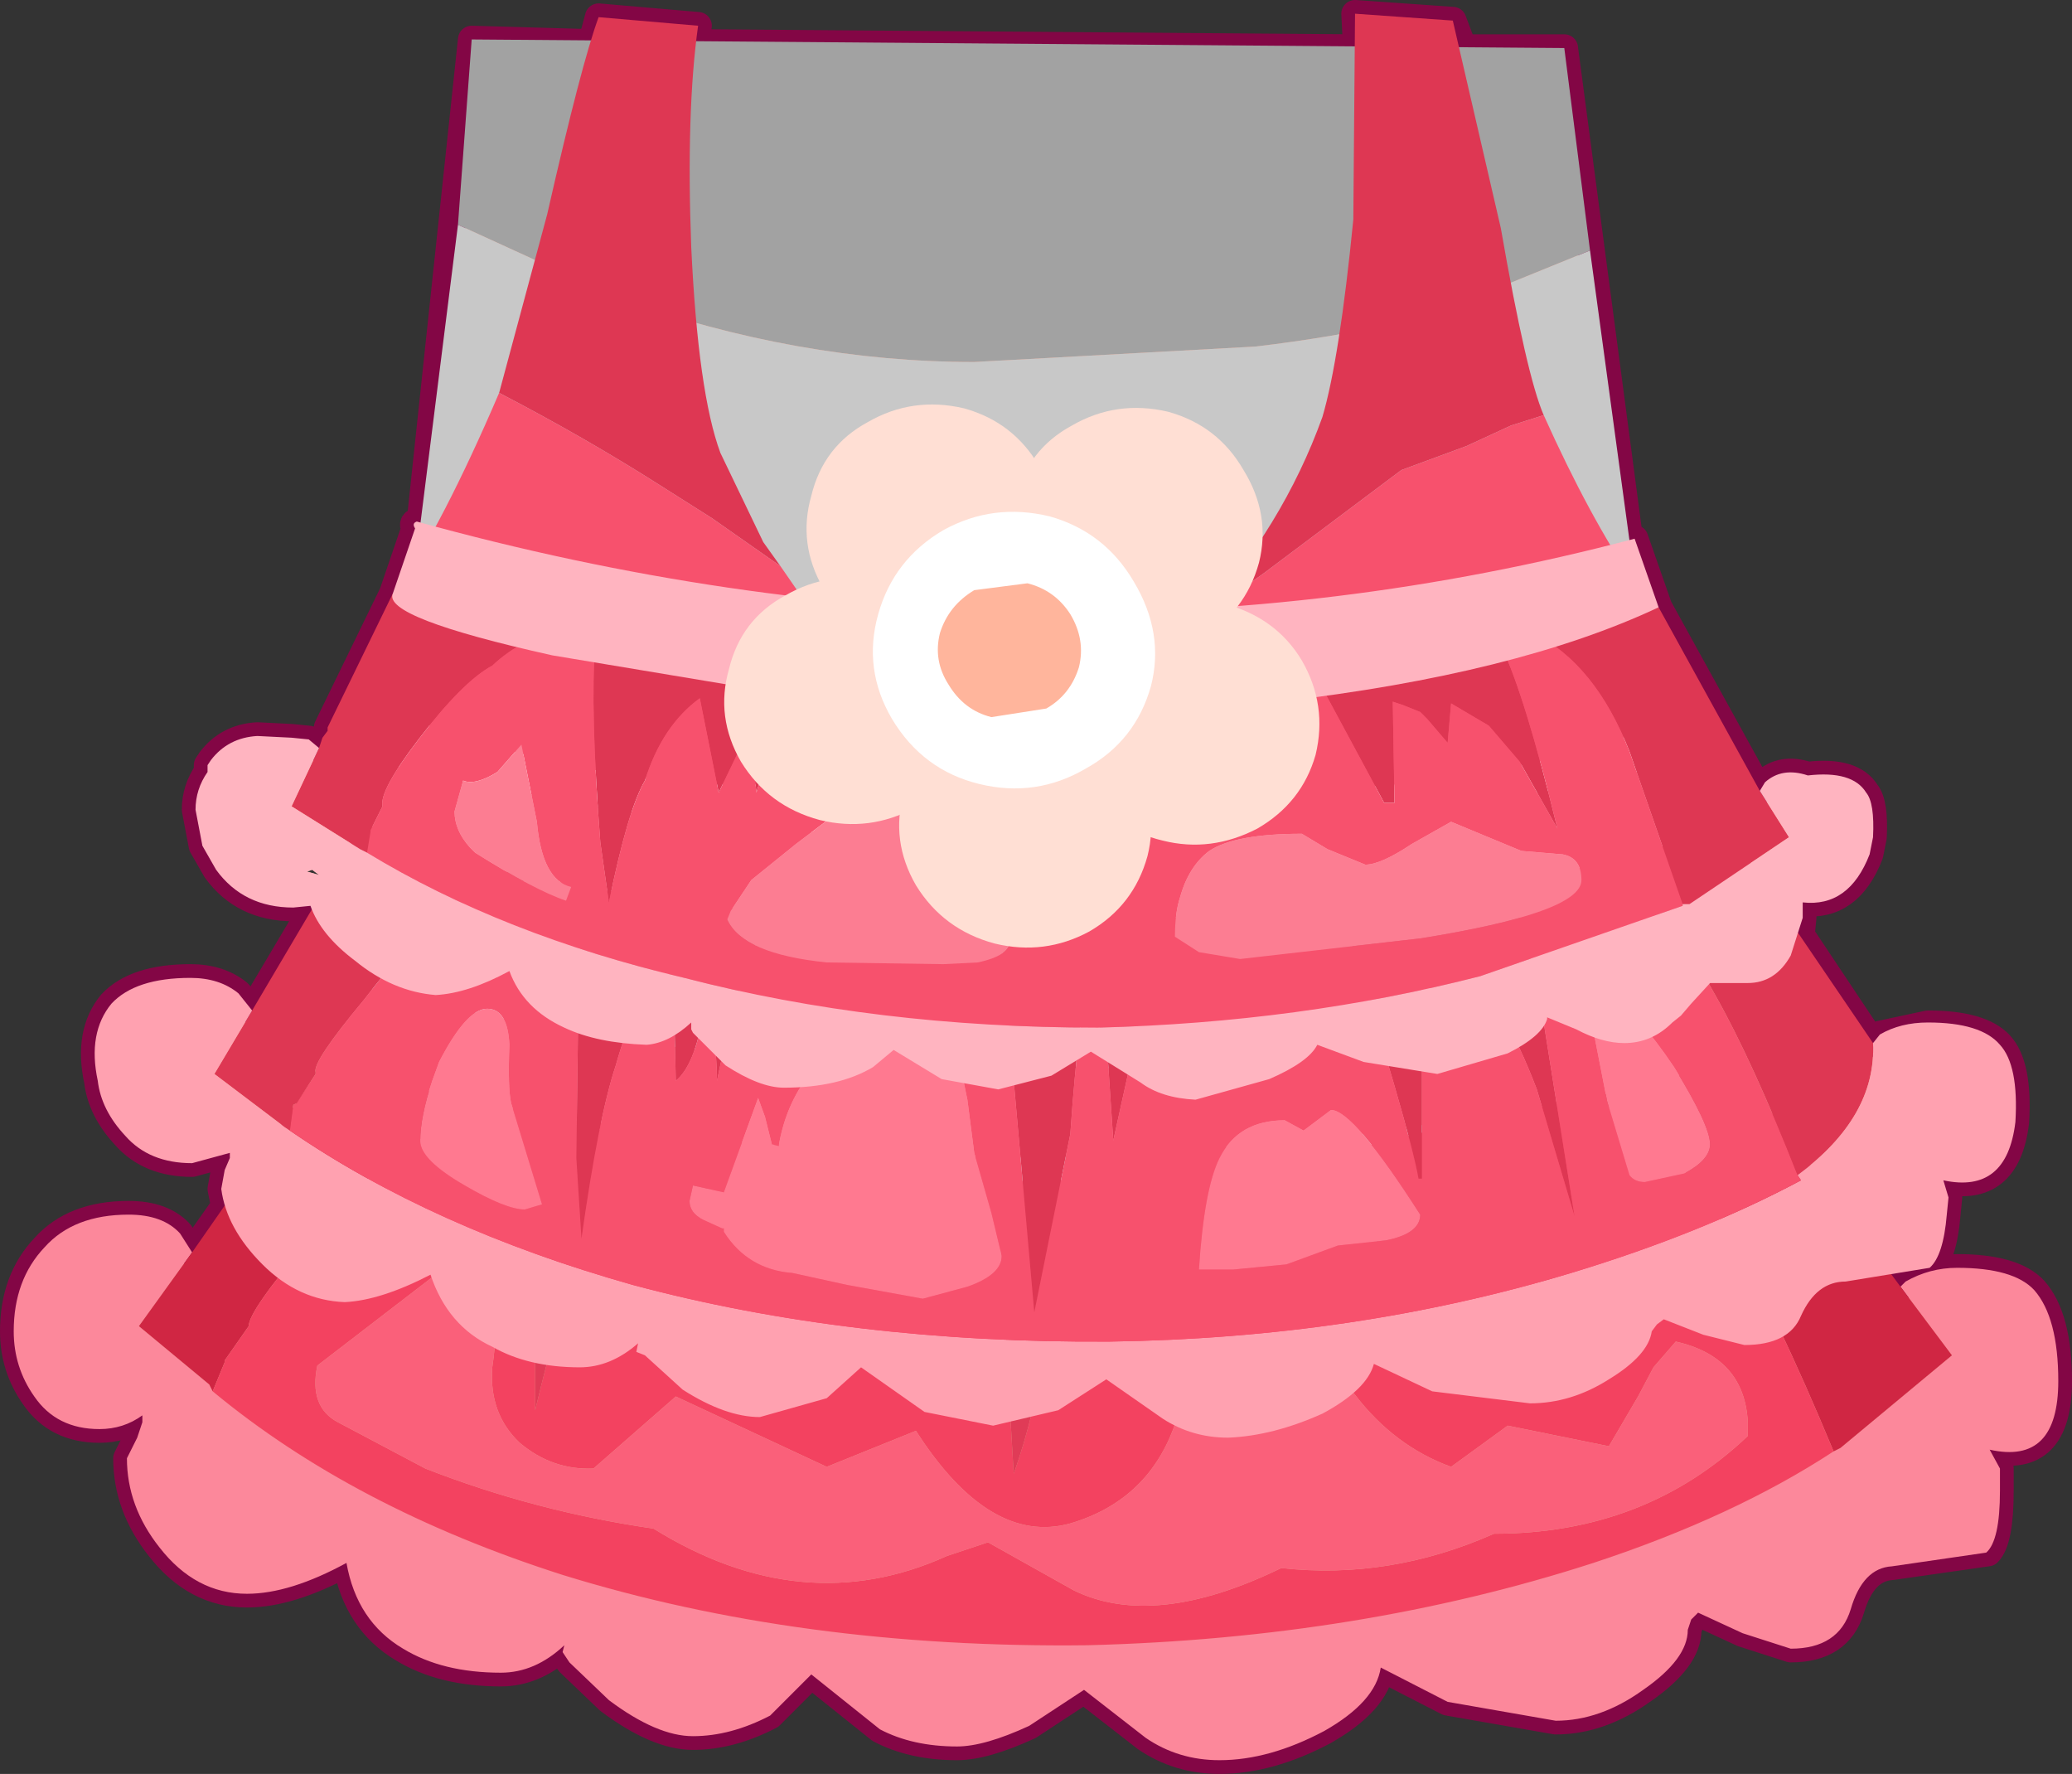 <?xml version="1.0" encoding="UTF-8" standalone="no"?>
<svg xmlns:xlink="http://www.w3.org/1999/xlink" height="51.7px" width="60.4px" xmlns="http://www.w3.org/2000/svg">
  <rect width="100%" height="100%" fill="#333333" stroke="none"/>
  <g transform="matrix(1.0, 0.0, 0.0, 1.0, 3.2, 2.8)">
    <path d="M17.05 -1.55 L36.35 -1.4 36.3 -2.4 39.15 -2.2 39.45 -1.4 42.4 -1.4 44.3 12.95 44.45 12.9 45.15 14.9 48.1 20.25 48.25 20.0 Q48.75 19.55 49.5 19.8 50.8 19.65 51.2 20.3 51.45 20.6 51.4 21.6 L51.3 22.1 Q50.7 23.65 49.35 23.5 L49.35 23.75 49.35 23.95 49.3 24.45 51.4 27.6 51.6 27.35 53.0 27.05 Q54.55 27.05 55.1 27.65 55.65 28.25 55.55 29.9 55.3 32.0 53.45 31.6 L53.6 32.1 53.55 32.6 Q53.45 33.8 53.05 34.15 L51.9 34.35 52.2 34.7 52.35 34.55 Q53.05 34.15 53.85 34.15 55.5 34.15 56.1 34.8 56.8 35.6 56.8 37.45 56.8 39.9 54.8 39.45 L55.1 40.0 55.1 40.65 Q55.1 42.1 54.75 42.45 L51.95 42.85 Q51.1 42.9 50.75 44.1 50.4 45.25 49.0 45.25 L47.6 44.8 46.3 44.2 46.1 44.4 46.0 44.7 Q46.0 45.55 44.7 46.45 43.45 47.35 42.15 47.35 L39.0 46.8 37.05 45.8 Q36.9 46.8 35.4 47.65 33.8 48.5 32.35 48.5 31.15 48.5 30.2 47.85 L28.4 46.45 26.8 47.5 Q25.5 48.1 24.7 48.1 23.4 48.1 22.45 47.6 L20.45 46.0 19.25 47.2 Q18.1 47.8 17.0 47.8 15.95 47.8 14.55 46.75 L13.4 45.65 13.2 45.35 13.25 45.15 Q12.4 45.95 11.4 45.95 9.7 45.95 8.55 45.25 7.2 44.45 6.9 42.75 5.25 43.65 4.0 43.65 2.5 43.65 1.45 42.3 0.5 41.1 0.5 39.7 L0.8 39.1 0.95 38.65 0.95 38.45 Q0.4 38.85 -0.3 38.85 -1.55 38.85 -2.2 37.9 -2.8 37.05 -2.8 36.0 -2.8 34.5 -1.9 33.55 -1.05 32.6 0.55 32.6 1.55 32.6 2.05 33.15 L2.4 33.7 3.35 32.35 3.25 31.85 3.35 31.3 3.5 30.95 3.5 30.8 2.4 31.1 Q1.15 31.1 0.45 30.3 -0.25 29.55 -0.35 28.7 -0.65 27.3 0.05 26.45 0.75 25.7 2.35 25.7 3.2 25.7 3.75 26.15 L4.15 26.65 5.9 23.7 5.85 23.6 5.35 23.65 Q3.9 23.65 3.1 22.55 L2.7 21.85 2.5 20.8 Q2.5 20.2 2.85 19.7 L2.85 19.5 2.95 19.35 Q3.45 18.7 4.3 18.65 L5.3 18.7 5.8 18.75 6.1 19.0 6.2 18.7 6.35 18.5 6.35 18.4 8.25 14.5 8.9 12.6 Q8.8 12.45 8.95 12.4 L9.05 12.45 10.55 -1.65 14.05 -1.55 14.25 -2.3 17.15 -2.05 17.05 -1.55 M6.1 22.7 L5.9 22.55 5.75 22.6 6.1 22.7" fill="#e7a08e" fill-rule="evenodd" stroke="none"/>
    <path d="M17.05 -1.55 L17.15 -2.05 14.25 -2.3 14.05 -1.55 10.55 -1.65 9.05 12.45 8.95 12.4 Q8.8 12.45 8.9 12.6 L8.25 14.5 6.35 18.4 6.35 18.5 6.2 18.7 6.1 19.0 5.8 18.75 5.3 18.7 4.3 18.65 Q3.45 18.7 2.95 19.35 L2.85 19.5 2.85 19.7 Q2.5 20.2 2.5 20.8 L2.7 21.85 3.1 22.55 Q3.9 23.65 5.35 23.65 L5.85 23.6 5.9 23.7 4.15 26.65 3.75 26.15 Q3.2 25.7 2.35 25.7 0.75 25.7 0.05 26.45 -0.65 27.3 -0.35 28.7 -0.25 29.55 0.45 30.3 1.15 31.1 2.4 31.1 L3.5 30.8 3.5 30.95 3.35 31.3 3.25 31.85 3.35 32.35 2.4 33.7 2.05 33.15 Q1.55 32.6 0.55 32.6 -1.05 32.6 -1.9 33.55 -2.8 34.5 -2.8 36.0 -2.8 37.05 -2.2 37.9 -1.55 38.85 -0.3 38.85 0.4 38.85 0.95 38.45 L0.95 38.65 0.8 39.1 0.5 39.7 Q0.5 41.1 1.45 42.3 2.5 43.65 4.0 43.65 5.25 43.65 6.9 42.75 7.2 44.45 8.55 45.25 9.7 45.95 11.4 45.95 12.4 45.95 13.25 45.15 L13.2 45.35 13.4 45.65 14.55 46.75 Q15.95 47.8 17.0 47.8 18.1 47.8 19.25 47.2 L20.45 46.0 22.45 47.6 Q23.4 48.1 24.7 48.1 25.5 48.1 26.8 47.5 L28.4 46.45 30.2 47.85 Q31.15 48.5 32.35 48.5 33.8 48.5 35.4 47.65 36.9 46.8 37.05 45.8 L39.0 46.8 42.15 47.35 Q43.45 47.35 44.7 46.45 46.0 45.55 46.0 44.7 L46.1 44.4 46.3 44.2 47.6 44.8 49.0 45.25 Q50.4 45.25 50.75 44.1 51.1 42.9 51.95 42.85 L54.75 42.45 Q55.1 42.1 55.1 40.65 L55.1 40.0 54.8 39.45 Q56.8 39.9 56.8 37.45 56.8 35.6 56.1 34.8 55.5 34.15 53.85 34.15 53.05 34.15 52.35 34.55 L52.2 34.7 51.9 34.35 53.05 34.15 Q53.45 33.8 53.55 32.6 L53.6 32.1 53.45 31.6 Q55.3 32.0 55.55 29.9 55.65 28.25 55.1 27.65 54.55 27.05 53.0 27.05 L51.6 27.35 51.4 27.6 49.3 24.45 49.35 23.95 49.35 23.75 49.35 23.5 Q50.7 23.65 51.3 22.1 L51.4 21.6 Q51.45 20.6 51.2 20.3 50.8 19.65 49.5 19.8 48.75 19.55 48.25 20.0 L48.1 20.25 45.15 14.9 44.45 12.9 44.3 12.95 42.4 -1.4 39.45 -1.4 39.15 -2.2 36.3 -2.4 36.35 -1.4 17.05 -1.55 Z" fill="none" stroke="#830645" stroke-linecap="round" stroke-linejoin="round" stroke-width="0.8"/>
    <path d="M10.15 3.75 L10.55 -1.65 42.4 -1.4 43.15 4.5 40.2 5.7 Q38.0 6.75 33.4 7.3 L25.2 7.75 Q20.05 7.75 14.85 5.9 L10.15 3.75" fill="#a2a2a2" fill-rule="evenodd" stroke="none"/>
    <path d="M45.45 21.4 L47.1 33.45 Q27.3 37.9 6.45 33.3 L7.95 21.25 9.2 21.6 14.9 23.15 21.55 24.1 27.6 24.4 38.75 22.85 45.45 21.4" fill="#dae3e9" fill-rule="evenodd" stroke="none"/>
    <path d="M10.15 3.75 L14.85 5.9 Q20.05 7.75 25.2 7.75 L33.4 7.3 Q38.0 6.75 40.2 5.7 L43.15 4.5 45.45 21.4 38.75 22.85 27.6 24.4 21.55 24.1 14.9 23.15 9.2 21.6 7.95 21.25 10.15 3.75" fill="#c8c8c8" fill-rule="evenodd" stroke="none"/>
    <path d="M11.35 8.65 L12.75 3.45 Q13.75 -0.95 14.25 -2.3 L17.15 -2.05 Q16.8 0.45 16.95 4.4 17.15 8.65 17.8 10.4 L19.05 13.0 19.55 13.7 17.55 12.3 16.05 11.35 Q13.85 9.95 11.35 8.65 M31.75 15.25 Q34.2 12.55 35.35 9.35 35.85 7.65 36.25 3.6 L36.3 -2.4 39.15 -2.2 40.55 3.85 Q41.3 8.15 41.8 9.3 L40.85 9.6 39.55 10.2 37.65 10.9 33.65 13.9 31.75 15.25" fill="#de3753" fill-rule="evenodd" stroke="none"/>
    <path d="M19.55 13.7 L20.45 15.0 Q22.45 17.7 26.6 18.25 L26.6 18.2 Q29.15 17.7 31.65 15.4 L31.7 15.3 31.75 15.25 33.65 13.9 37.65 10.9 39.55 10.2 40.85 9.6 41.8 9.3 Q43.15 12.3 44.45 14.2 L45.1 18.35 Q35.25 21.85 26.3 18.65 18.2 21.8 8.25 17.95 L8.35 14.45 Q9.7 12.5 11.35 8.65 13.85 9.95 16.05 11.35 L17.55 12.3 19.55 13.7" fill="#f7516d" fill-rule="evenodd" stroke="none"/>
    <path d="M45.1 18.35 L45.35 19.85 Q35.35 23.4 26.3 20.2 18.2 23.4 8.15 19.55 L8.25 17.95 Q18.2 21.8 26.3 18.65 35.25 21.85 45.1 18.35" fill="#ffffff" fill-rule="evenodd" stroke="none"/>
    <path d="M52.2 34.7 L52.35 34.55 Q53.05 34.15 53.85 34.15 55.5 34.15 56.1 34.8 56.8 35.6 56.8 37.45 56.8 39.9 54.8 39.45 L55.1 40.0 55.1 40.65 Q55.1 42.1 54.7 42.45 L51.95 42.85 Q51.1 42.9 50.75 44.1 50.4 45.25 49.0 45.25 L47.6 44.8 46.3 44.2 46.1 44.4 46.0 44.7 Q46.0 45.55 44.7 46.45 43.45 47.35 42.15 47.35 L39.0 46.8 37.05 45.8 Q36.9 46.8 35.4 47.65 33.8 48.5 32.35 48.5 31.15 48.5 30.2 47.85 L28.4 46.45 26.8 47.5 Q25.5 48.1 24.7 48.1 23.4 48.1 22.45 47.6 L20.45 46.0 19.25 47.2 Q18.1 47.8 17.0 47.8 15.95 47.8 14.55 46.75 L13.4 45.65 13.2 45.35 13.25 45.15 Q12.4 45.95 11.4 45.95 9.7 45.95 8.55 45.25 7.2 44.45 6.9 42.75 5.25 43.65 4.0 43.65 2.5 43.65 1.45 42.3 0.5 41.1 0.5 39.7 L0.8 39.1 0.95 38.65 0.95 38.45 Q0.4 38.85 -0.3 38.85 -1.55 38.85 -2.2 37.9 -2.8 37.05 -2.8 36.0 -2.8 34.5 -1.9 33.55 -1.05 32.6 0.55 32.6 1.55 32.6 2.05 33.15 L2.4 33.7 0.85 35.85 2.9 37.55 3.0 37.75 Q7.1 41.15 13.2 43.1 20.15 45.25 28.5 45.15 36.45 44.95 43.25 42.75 47.35 41.4 50.25 39.5 L50.45 39.4 53.7 36.7 52.2 34.7 M6.2 28.25 L7.3 26.15 7.45 26.0 Q27.05 30.85 46.05 25.8 L47.35 28.15 44.7 28.8 43.15 29.2 40.8 29.6 35.9 30.35 29.9 30.85 25.85 30.95 17.75 30.45 12.9 29.75 11.45 29.45 7.85 28.7 6.2 28.25" fill="#fc889b" fill-rule="evenodd" stroke="none"/>
    <path d="M52.2 34.7 L53.7 36.7 50.45 39.4 50.25 39.5 Q48.55 35.4 47.25 33.25 45.5 30.25 43.15 29.2 L44.7 28.8 47.35 28.15 52.2 34.7 M3.0 37.75 L2.9 37.55 0.85 35.85 2.4 33.7 6.2 28.25 7.85 28.7 11.45 29.45 Q10.0 29.85 8.8 30.55 7.75 31.2 5.8 33.35 4.05 35.4 4.05 35.85 L3.35 36.85 3.35 36.9 3.0 37.75" fill="#d02643" fill-rule="evenodd" stroke="none"/>
    <path d="M50.25 39.5 Q47.35 41.4 43.25 42.75 36.45 44.95 28.5 45.15 20.15 45.25 13.2 43.1 7.1 41.15 3.0 37.75 L3.35 36.9 3.35 36.85 4.05 35.85 Q4.05 35.4 5.8 33.35 7.75 31.2 8.8 30.55 10.0 29.85 11.45 29.45 L12.9 29.75 17.75 30.45 25.85 30.95 25.95 31.65 25.85 31.65 26.35 40.15 Q26.95 38.5 27.4 35.85 27.85 33.2 28.05 32.65 L28.55 34.15 28.85 35.95 29.65 32.55 29.9 31.5 29.65 31.55 29.65 31.45 29.9 30.85 35.9 30.35 36.2 30.7 35.9 30.7 38.2 36.8 38.35 36.8 38.25 34.15 38.35 34.15 38.25 32.05 39.1 32.8 39.7 34.0 39.7 32.05 Q40.65 32.45 41.7 34.65 42.6 36.3 42.95 37.85 L41.85 33.0 40.8 29.6 43.15 29.2 Q45.5 30.25 47.25 33.25 48.55 35.4 50.25 39.5 M45.65 36.3 L45.0 37.05 44.55 37.9 43.7 39.35 40.75 38.75 39.1 39.95 Q37.45 39.35 36.3 37.85 35.4 36.7 33.9 36.5 31.7 36.75 31.0 38.85 30.2 40.95 28.0 41.6 25.65 42.25 23.5 38.9 L20.9 39.95 16.5 37.9 14.1 40.0 Q12.9 40.05 11.95 39.25 11.05 38.4 11.15 37.05 11.5 34.75 10.6 33.5 L6.05 37.0 Q5.8 38.2 6.65 38.65 L9.2 40.0 Q12.4 41.25 15.85 41.75 20.2 44.45 24.4 42.55 L25.6 42.15 28.1 43.55 Q30.45 44.7 34.15 42.9 37.3 43.25 40.35 41.9 44.75 41.9 47.75 39.05 L47.75 38.65 Q47.65 36.75 45.65 36.3 M12.4 36.25 L12.4 38.3 Q13.15 35.2 13.65 34.0 14.3 32.45 15.35 31.3 L15.55 34.35 Q16.1 34.1 16.4 32.75 16.75 33.2 16.75 34.35 L17.75 30.95 17.55 30.9 12.9 29.8 12.5 34.8 12.4 36.25" fill="#f34260" fill-rule="evenodd" stroke="none"/>
    <path d="M45.65 36.3 Q47.65 36.75 47.75 38.65 L47.75 39.05 Q44.75 41.9 40.35 41.9 37.3 43.25 34.15 42.9 30.45 44.7 28.1 43.55 L25.6 42.15 24.4 42.55 Q20.2 44.45 15.85 41.75 12.4 41.25 9.2 40.0 L6.65 38.65 Q5.8 38.2 6.05 37.0 L10.6 33.5 Q11.5 34.75 11.15 37.05 11.05 38.4 11.95 39.25 12.9 40.05 14.1 40.0 L16.5 37.9 20.9 39.95 23.5 38.9 Q25.65 42.25 28.0 41.6 30.2 40.95 31.0 38.85 31.7 36.75 33.9 36.5 35.4 36.7 36.3 37.85 37.45 39.35 39.1 39.95 L40.75 38.75 43.7 39.35 44.55 37.9 45.0 37.05 45.65 36.3" fill="#fa607a" fill-rule="evenodd" stroke="none"/>
    <path d="M40.8 29.6 L41.85 33.0 42.95 37.85 Q42.6 36.3 41.7 34.65 40.65 32.45 39.7 32.05 L39.7 34.0 39.1 32.8 38.25 32.05 38.2 32.05 38.25 34.15 38.35 36.8 38.2 36.8 35.9 30.7 36.2 30.7 40.8 29.6 M12.4 36.25 L12.5 34.8 12.9 29.8 17.55 30.9 17.75 30.95 16.75 34.35 Q16.75 33.2 16.4 32.75 16.1 34.1 15.55 34.35 L15.35 31.3 Q14.3 32.45 13.65 34.0 13.15 35.2 12.4 38.3 L12.4 36.25 M28.05 31.6 L28.1 31.6 29.65 31.55 29.9 31.5 29.65 32.55 28.85 35.95 28.55 34.15 28.05 32.65 Q27.85 33.2 27.4 35.85 26.95 38.5 26.35 40.15 L25.85 31.65 25.95 31.65 28.05 31.6" fill="#e03b57" fill-rule="evenodd" stroke="none"/>
    <path d="M28.1 31.6 L28.05 31.6 28.05 31.55 28.1 31.6" fill="#f7516d" fill-rule="evenodd" stroke="none"/>
    <path d="M47.1 21.15 L47.25 21.5 51.4 27.6 Q51.5 29.75 49.2 31.45 47.9 28.15 46.8 26.2 45.3 23.45 43.1 22.45 45.15 22.0 47.1 21.15 M4.15 26.65 L7.4 21.15 Q9.5 22.3 12.4 22.75 L12.25 22.85 Q10.9 23.15 9.9 23.75 8.9 24.4 7.4 26.35 5.9 28.15 6.0 28.45 L6.0 28.5 5.45 29.35 5.35 29.4 5.25 30.15 5.1 30.05 3.05 28.5 4.15 26.65 M40.85 22.85 L41.6 25.75 42.7 32.65 41.6 28.95 Q40.55 26.2 39.65 25.9 L39.65 28.25 39.1 26.9 Q38.7 26.05 38.25 25.9 L38.25 26.45 38.25 26.95 38.25 31.55 38.15 31.55 Q37.9 30.1 35.9 23.8 L36.25 23.75 37.15 23.6 Q38.6 23.75 40.85 22.85 M30.2 24.15 L30.65 24.1 30.3 25.7 29.25 30.45 29.25 30.4 29.1 28.15 28.55 26.0 Q28.25 26.65 28.0 30.25 L26.95 35.45 26.0 24.75 26.3 24.6 26.4 24.6 28.15 24.45 29.0 24.3 30.05 24.15 30.2 24.15 M17.25 23.95 L19.1 24.05 Q18.2 26.2 17.7 28.7 17.7 27.25 17.3 26.75 17.05 28.25 16.5 28.7 L16.45 26.55 16.2 25.0 Q15.3 26.3 14.75 28.25 14.25 29.75 13.75 33.3 L13.6 30.95 13.65 27.1 13.75 23.2 15.25 23.65 16.2 23.75 17.25 23.95" fill="#de3753" fill-rule="evenodd" stroke="none"/>
    <path d="M47.1 21.15 Q45.15 22.0 43.1 22.45 L42.8 22.5 40.85 22.85 36.1 23.65 36.05 23.6 30.25 24.0 30.25 24.05 26.35 24.1 26.35 24.05 18.55 23.65 18.55 23.7 13.75 23.05 13.75 23.0 12.7 22.85 12.65 22.85 12.4 22.75 Q9.5 22.3 7.4 21.15 L7.9 19.7 8.15 19.5 Q27.5 24.05 46.1 19.3 L47.1 21.15 M49.2 31.45 Q51.5 29.75 51.4 27.6 L51.6 27.35 Q52.2 27.0 53.0 27.0 54.55 27.0 55.1 27.65 55.65 28.25 55.55 29.9 55.3 32.0 53.45 31.6 L53.6 32.1 53.55 32.6 Q53.45 33.8 53.05 34.15 L50.6 34.55 Q49.75 34.55 49.3 35.55 48.95 36.4 47.65 36.4 L46.45 36.1 45.3 35.65 45.1 35.8 44.95 36.0 Q44.85 36.7 43.7 37.4 42.6 38.1 41.4 38.1 L38.55 37.75 36.85 36.95 Q36.65 37.7 35.35 38.4 33.9 39.05 32.6 39.1 31.55 39.1 30.7 38.55 L29.05 37.4 27.65 38.3 25.75 38.75 23.75 38.35 21.9 37.05 20.9 37.95 18.95 38.5 Q17.95 38.5 16.7 37.7 L15.6 36.7 15.35 36.6 15.4 36.35 Q14.6 37.05 13.7 37.05 12.2 37.05 11.15 36.45 9.85 35.85 9.35 34.35 7.9 35.1 6.85 35.15 5.5 35.1 4.45 34.05 3.4 33.0 3.25 31.85 L3.35 31.3 3.5 30.95 3.5 30.8 2.4 31.1 Q1.15 31.1 0.45 30.3 -0.25 29.55 -0.35 28.7 -0.65 27.3 0.05 26.45 0.75 25.7 2.35 25.7 3.2 25.7 3.75 26.15 L4.15 26.65 3.05 28.5 5.1 30.05 5.25 30.15 Q9.4 33.0 15.25 34.65 21.6 36.35 29.15 36.3 36.3 36.2 42.6 34.3 46.4 33.15 49.3 31.6 L49.2 31.45" fill="#ffa1b0" fill-rule="evenodd" stroke="none"/>
    <path d="M43.1 22.45 Q45.3 23.45 46.8 26.2 47.9 28.15 49.2 31.45 L49.3 31.6 Q46.4 33.15 42.6 34.3 36.3 36.2 29.15 36.3 21.6 36.35 15.25 34.65 9.4 33.0 5.25 30.15 L5.35 29.4 5.45 29.35 6.0 28.5 6.0 28.45 Q5.9 28.15 7.4 26.35 8.9 24.4 9.9 23.75 10.9 23.15 12.25 22.85 L12.4 22.75 12.65 22.85 12.7 22.85 13.75 23.0 13.75 23.05 18.55 23.7 18.55 23.65 26.35 24.05 26.35 24.1 26.4 24.6 26.3 24.6 26.0 24.75 26.95 35.45 28.0 30.25 Q28.25 26.65 28.55 26.0 L29.1 28.15 29.25 30.4 29.25 30.45 30.3 25.7 30.65 24.1 30.2 24.15 30.25 24.05 30.25 24.0 36.05 23.6 36.1 23.65 36.25 23.75 35.9 23.8 Q37.9 30.1 38.15 31.55 L38.25 31.55 38.25 26.95 38.25 26.45 38.25 25.9 Q38.7 26.05 39.1 26.9 L39.65 28.25 39.65 25.9 Q40.55 26.2 41.6 28.95 L42.7 32.65 41.6 25.75 40.85 22.85 42.8 22.5 43.1 22.45 M46.65 30.55 Q46.65 30.0 45.6 28.3 44.45 26.6 44.0 26.6 43.25 26.6 43.25 27.25 L43.65 29.3 44.3 31.45 Q44.45 31.65 44.75 31.65 L45.9 31.4 Q46.65 31.0 46.65 30.55 M17.25 23.95 L16.2 23.75 15.25 23.65 13.75 23.2 13.65 27.1 13.6 30.95 13.75 33.3 Q14.25 29.75 14.75 28.25 15.3 26.3 16.2 25.0 L16.45 26.55 16.5 28.7 Q17.05 28.25 17.3 26.75 17.7 27.25 17.7 28.7 18.2 26.2 19.1 24.05 L17.25 23.95 M34.8 30.15 L34.25 29.85 Q32.9 29.85 32.35 30.95 31.9 31.85 31.75 34.2 L31.8 34.2 32.75 34.2 34.3 34.05 35.8 33.5 37.2 33.35 Q38.2 33.15 38.2 32.6 36.25 29.55 35.6 29.55 L34.8 30.15 M11.65 27.65 Q11.6 26.6 11.0 26.6 10.4 26.6 9.6 28.15 L9.4 28.7 Q9.05 29.75 9.05 30.45 9.05 31.0 10.35 31.75 11.55 32.45 12.1 32.45 L12.6 32.3 11.7 29.35 Q11.6 28.9 11.65 27.65 M19.1 29.75 L18.9 29.2 17.9 31.95 17.0 31.75 16.9 32.2 Q16.9 32.55 17.3 32.75 L17.85 33.0 17.9 33.0 17.9 33.1 Q18.6 34.2 19.9 34.3 L21.5 34.65 23.7 35.05 25.0 34.7 Q26.0 34.35 26.0 33.8 L25.7 32.55 25.2 30.8 25.0 29.25 24.7 27.8 23.5 27.75 22.45 27.5 Q21.2 27.5 20.4 28.5 19.7 29.4 19.5 30.6 L19.3 30.55 19.1 29.75" fill="#f7516d" fill-rule="evenodd" stroke="none"/>
    <path d="M46.65 30.55 Q46.65 31.0 45.9 31.4 L44.75 31.65 Q44.45 31.65 44.3 31.45 L43.65 29.3 43.25 27.25 Q43.25 26.6 44.0 26.6 44.45 26.6 45.6 28.3 46.65 30.0 46.65 30.55 M19.1 29.75 L19.3 30.55 19.5 30.6 Q19.7 29.4 20.4 28.5 21.2 27.5 22.45 27.5 L23.5 27.75 24.7 27.8 25.0 29.25 25.2 30.8 25.7 32.55 26.0 33.8 Q26.0 34.35 25.0 34.7 L23.7 35.05 21.5 34.65 19.9 34.3 Q18.6 34.2 17.9 33.1 L17.9 33.0 17.85 33.0 17.3 32.75 Q16.9 32.55 16.9 32.2 L17.0 31.75 17.9 31.95 18.9 29.2 19.1 29.75 M11.65 27.65 Q11.6 28.9 11.7 29.35 L12.6 32.3 12.1 32.45 Q11.55 32.45 10.35 31.75 9.05 31.0 9.05 30.45 9.05 29.75 9.4 28.7 L9.6 28.15 Q10.4 26.6 11.0 26.6 11.6 26.6 11.65 27.65 M34.8 30.15 L35.6 29.55 Q36.25 29.55 38.2 32.6 38.2 33.15 37.2 33.35 L35.8 33.5 34.3 34.05 32.75 34.2 31.8 34.2 31.75 34.2 Q31.9 31.85 32.35 30.95 32.9 29.85 34.25 29.85 L34.8 30.15" fill="#ff7990" fill-rule="evenodd" stroke="none"/>
    <path d="M41.5 15.65 L42.8 15.4 45.15 14.9 48.1 20.25 48.95 21.6 46.05 23.55 45.85 23.55 44.3 19.1 Q43.3 16.55 41.5 15.65 M6.1 19.0 L6.2 18.7 6.35 18.5 6.35 18.4 8.25 14.5 9.9 14.9 13.3 15.55 Q12.05 15.75 11.15 16.6 10.3 17.05 9.0 18.75 7.85 20.25 7.95 20.7 L7.6 21.4 7.6 21.45 7.5 22.05 7.3 21.95 5.3 20.7 6.1 19.0 M14.7 16.15 L17.05 16.7 17.15 16.7 18.95 17.15 19.8 17.25 18.85 20.3 Q18.75 19.15 18.45 18.85 L17.75 20.3 17.2 17.55 Q16.1 18.35 15.6 19.95 15.1 20.8 14.55 23.5 L14.3 21.75 Q14.0 17.85 14.15 16.0 L14.7 16.15 M26.35 17.0 L30.5 16.9 32.3 17.0 32.0 17.8 30.75 20.75 30.45 19.2 29.65 17.9 Q29.15 18.3 28.85 20.55 L27.25 24.05 26.85 21.1 26.35 17.0 M35.2 16.7 L39.45 16.2 40.55 16.0 Q41.25 17.45 42.2 21.35 L41.1 19.4 40.2 18.35 39.1 17.7 39.0 18.85 38.4 18.15 38.2 17.95 37.7 17.75 37.4 17.65 37.45 20.6 37.15 20.6 35.05 16.7 35.2 16.7" fill="#de3753" fill-rule="evenodd" stroke="none"/>
    <path d="M13.3 15.55 L14.7 15.8 14.7 16.15 14.15 16.0 Q14.0 17.85 14.3 21.75 L14.55 23.5 Q15.1 20.8 15.6 19.95 16.1 18.35 17.2 17.55 L17.75 20.3 18.45 18.85 Q18.75 19.15 18.85 20.3 L19.8 17.25 18.95 17.15 19.15 16.55 26.35 17.0 26.85 21.1 27.25 24.05 28.85 20.55 Q29.15 18.3 29.65 17.9 L30.45 19.2 30.75 20.75 32.0 17.8 32.3 17.0 30.5 16.9 35.05 16.6 35.2 16.7 35.05 16.7 37.15 20.6 37.45 20.6 37.4 17.65 37.7 17.75 38.2 17.95 38.4 18.15 39.0 18.85 39.1 17.7 40.2 18.35 41.1 19.4 42.2 21.35 Q41.25 17.45 40.55 16.0 L39.45 16.2 39.3 16.0 41.5 15.65 Q43.3 16.55 44.3 19.1 L45.85 23.55 45.85 23.6 39.95 25.65 Q34.7 27.0 28.8 27.15 22.35 27.15 16.75 25.7 11.45 24.45 7.5 22.05 L7.6 21.45 7.6 21.4 7.95 20.7 Q7.85 20.25 9.0 18.75 10.3 17.05 11.15 16.6 12.05 15.75 13.3 15.55 M42.35 22.1 L41.15 22.0 39.1 21.15 37.95 21.8 Q37.05 22.4 36.6 22.4 L35.5 21.95 34.75 21.5 Q32.8 21.5 32.05 22.0 31.45 22.45 31.2 23.35 31.05 23.8 31.05 24.5 L31.75 24.95 32.95 25.15 38.2 24.55 Q42.9 23.8 42.9 22.85 42.9 22.2 42.35 22.1 M26.25 24.6 Q25.2 22.0 24.7 21.6 L22.45 19.95 20.0 21.8 18.7 22.85 18.1 23.75 18.0 24.0 Q18.45 25.0 20.9 25.25 L24.3 25.3 25.3 25.25 Q26.25 25.05 26.25 24.6 M10.65 22.05 Q12.4 23.15 13.3 23.45 L13.45 23.05 Q12.6 22.85 12.45 21.15 L12.0 18.9 11.3 19.7 Q10.65 20.1 10.3 19.95 L10.05 20.85 Q10.05 21.4 10.5 21.9 L10.65 22.05" fill="#f7516d" fill-rule="evenodd" stroke="none"/>
    <path d="M42.35 22.1 Q42.9 22.2 42.9 22.85 42.9 23.8 38.2 24.55 L32.95 25.15 31.75 24.95 31.05 24.5 Q31.05 23.8 31.2 23.35 31.45 22.45 32.05 22.0 32.8 21.5 34.75 21.5 L35.5 21.95 36.6 22.4 Q37.05 22.4 37.95 21.8 L39.1 21.15 41.15 22.0 42.35 22.1 M26.25 24.6 Q26.25 25.05 25.3 25.25 L24.3 25.3 20.9 25.25 Q18.45 25.0 18.0 24.0 L18.1 23.75 18.7 22.85 20.0 21.8 22.45 19.95 24.7 21.6 Q25.2 22.0 26.25 24.6 M10.65 22.05 L10.5 21.9 Q10.05 21.4 10.05 20.85 L10.3 19.95 Q10.65 20.1 11.3 19.7 L12.0 18.9 12.45 21.15 Q12.6 22.85 13.45 23.05 L13.3 23.45 Q12.4 23.15 10.65 22.05" fill="#fc7d92" fill-rule="evenodd" stroke="none"/>
    <path d="M48.1 20.25 L48.25 20.0 Q48.75 19.55 49.5 19.8 50.8 19.65 51.2 20.3 51.45 20.6 51.4 21.6 L51.3 22.1 Q50.7 23.65 49.35 23.5 L49.35 23.75 49.35 23.95 49.0 25.05 Q48.55 25.85 47.75 25.85 L46.65 25.85 46.1 26.45 45.8 26.8 45.55 27.0 Q44.95 27.6 44.15 27.6 43.5 27.6 42.75 27.2 L41.9 26.85 41.9 26.9 Q41.75 27.4 40.75 27.9 L38.7 28.5 36.55 28.15 35.2 27.65 Q34.95 28.15 33.8 28.65 L31.65 29.25 Q30.65 29.2 30.05 28.75 L28.6 27.85 27.45 28.55 25.9 28.95 24.25 28.65 22.85 27.8 22.25 28.3 Q21.25 28.9 19.65 28.9 18.95 28.9 17.95 28.25 L17.0 27.3 16.95 27.2 16.95 27.0 Q16.3 27.6 15.65 27.65 14.2 27.6 13.25 27.15 12.05 26.6 11.65 25.5 10.45 26.15 9.5 26.2 8.25 26.1 7.15 25.2 6.15 24.45 5.85 23.6 L5.35 23.65 Q3.9 23.65 3.1 22.55 L2.7 21.85 2.5 20.8 Q2.5 20.2 2.85 19.7 L2.85 19.5 2.95 19.35 Q3.45 18.7 4.3 18.65 L5.3 18.7 5.8 18.75 6.1 19.0 5.3 20.7 7.3 21.95 7.5 22.05 Q11.45 24.45 16.75 25.7 22.35 27.15 28.8 27.15 34.7 27.0 39.95 25.65 L45.85 23.6 45.85 23.55 46.05 23.55 48.95 21.6 48.1 20.25 M5.75 22.6 L6.1 22.7 5.9 22.55 5.75 22.6" fill="#ffb4c0" fill-rule="evenodd" stroke="none"/>
    <path d="M44.45 12.9 L45.15 14.9 Q41.0 16.85 34.1 17.65 27.1 18.4 22.5 17.9 L12.9 16.3 Q7.95 15.2 8.25 14.5 L8.9 12.6 Q8.8 12.45 8.95 12.4 27.2 17.45 44.45 12.9" fill="#ffb4c0" fill-rule="evenodd" stroke="none"/>
    <path d="M26.4 11.75 Q26.75 10.3 28.05 9.6 29.35 8.85 30.85 9.2 32.3 9.6 33.05 10.9 33.85 12.2 33.5 13.6 33.1 15.05 31.8 15.8 30.5 16.5 29.05 16.15 27.55 15.75 26.75 14.45 26.0 13.15 26.4 11.75" fill="#ffdfd4" fill-rule="evenodd" stroke="none"/>
    <path d="M32.5 14.8 Q34.0 15.2 34.75 16.45 35.5 17.75 35.15 19.2 34.75 20.6 33.45 21.35 32.1 22.05 30.7 21.7 29.2 21.35 28.5 20.05 27.7 18.8 28.0 17.3 28.45 15.85 29.75 15.15 31.1 14.4 32.5 14.8" fill="#ffdfd4" fill-rule="evenodd" stroke="none"/>
    <path d="M23.15 20.3 Q23.5 18.85 24.8 18.15 26.1 17.4 27.6 17.75 29.05 18.15 29.8 19.45 30.6 20.75 30.25 22.15 29.85 23.6 28.55 24.35 27.25 25.05 25.8 24.7 24.3 24.3 23.5 23.0 22.75 21.7 23.15 20.3" fill="#ffdfd4" fill-rule="evenodd" stroke="none"/>
    <path d="M18.05 16.7 Q18.4 15.25 19.7 14.55 21.0 13.8 22.5 14.15 23.95 14.55 24.7 15.85 25.5 17.15 25.15 18.55 24.75 20.0 23.45 20.75 22.15 21.45 20.7 21.1 19.2 20.7 18.4 19.4 17.65 18.1 18.05 16.7" fill="#ffdfd4" fill-rule="evenodd" stroke="none"/>
    <path d="M20.45 11.65 Q20.8 10.2 22.1 9.5 23.4 8.75 24.9 9.1 26.35 9.5 27.1 10.8 27.9 12.1 27.55 13.5 27.15 14.95 25.85 15.7 24.55 16.4 23.1 16.05 21.6 15.65 20.8 14.35 20.05 13.05 20.45 11.65" fill="#ffdfd4" fill-rule="evenodd" stroke="none"/>
    <path d="M28.45 19.6 Q27.0 20.45 25.35 20.05 23.7 19.65 22.8 18.15 21.95 16.7 22.4 15.1 22.85 13.5 24.3 12.65 25.75 11.85 27.4 12.25 29.0 12.7 29.85 14.15 30.75 15.65 30.35 17.2 29.9 18.8 28.45 19.6" fill="#ffffff" fill-rule="evenodd" stroke="none"/>
    <path d="M27.3 17.85 L25.7 18.1 Q24.9 17.9 24.45 17.15 24.0 16.45 24.2 15.65 24.45 14.85 25.2 14.4 L26.75 14.2 Q27.55 14.4 28.0 15.1 28.45 15.85 28.25 16.65 28.0 17.45 27.3 17.85" fill="#ffb59c" fill-rule="evenodd" stroke="none"/>
  </g>
</svg>
